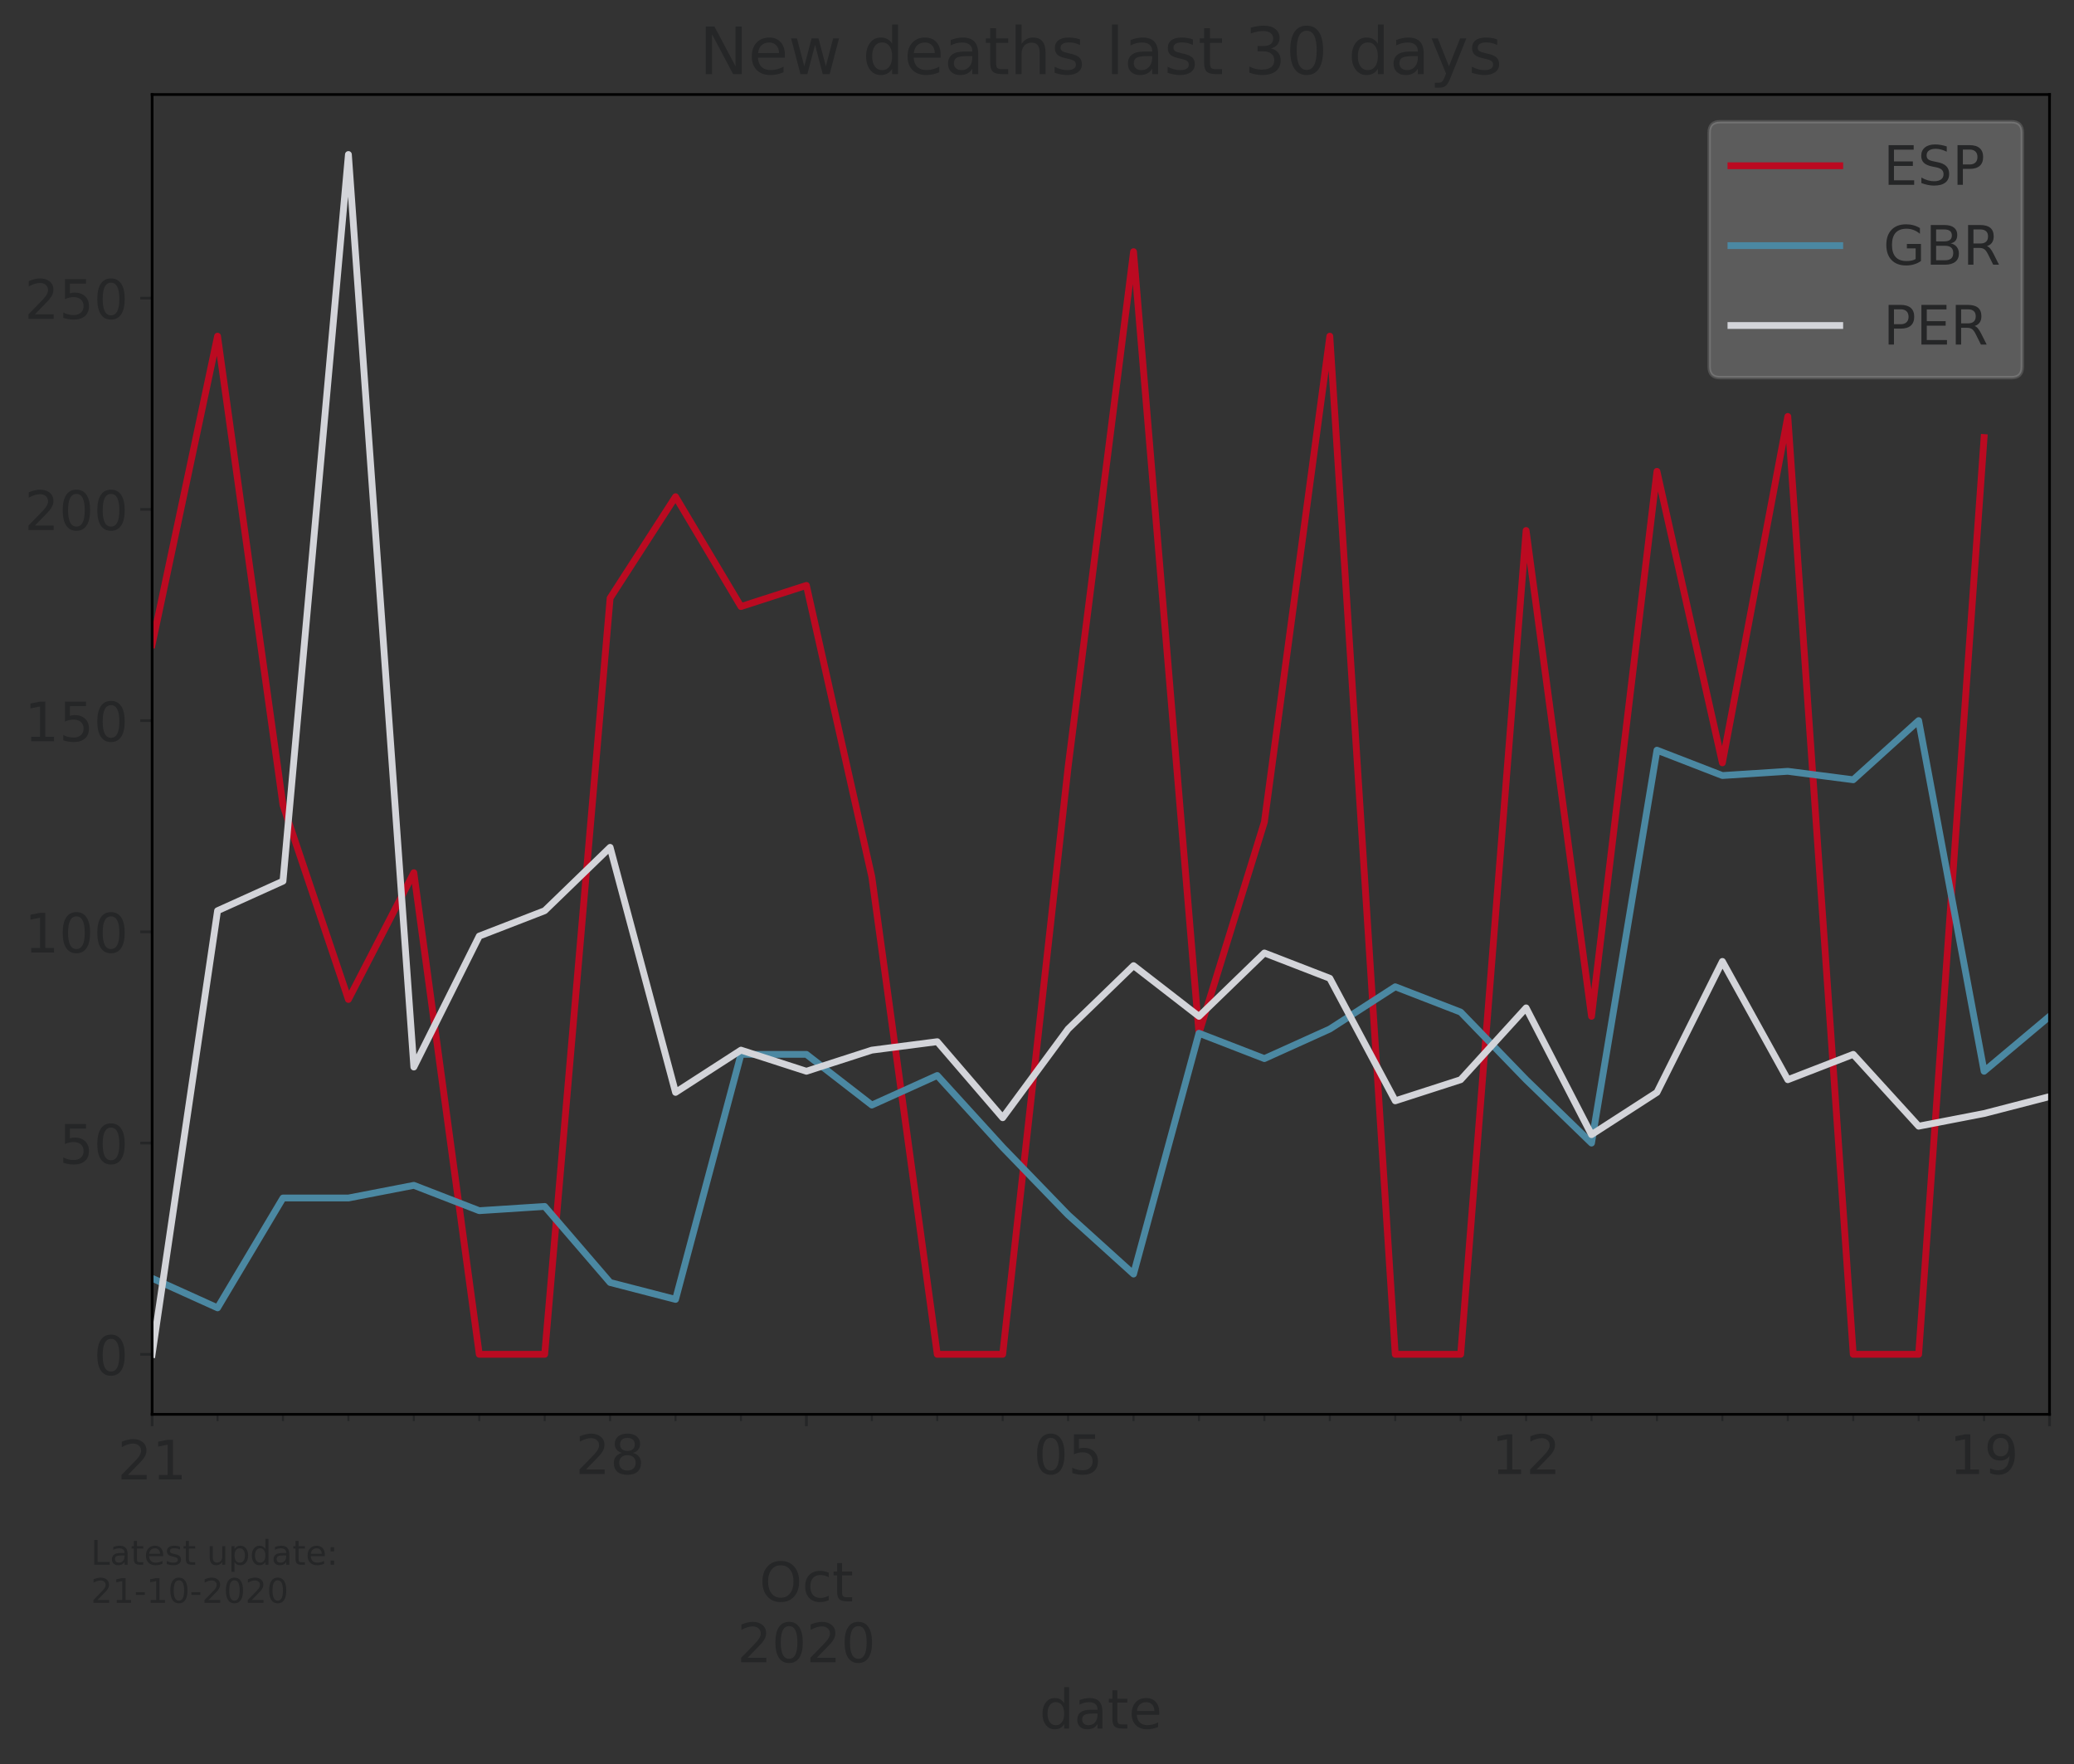 <?xml version="1.0" encoding="utf-8" standalone="no"?>
<!DOCTYPE svg PUBLIC "-//W3C//DTD SVG 1.1//EN"
  "http://www.w3.org/Graphics/SVG/1.1/DTD/svg11.dtd">
<!-- Created with matplotlib (https://matplotlib.org/) -->
<svg height="518.788pt" version="1.1" viewBox="0 0 609.94 518.788" width="609.94pt" xmlns="http://www.w3.org/2000/svg" xmlns:xlink="http://www.w3.org/1999/xlink">
 <rect x="0" y="0" width="609.94" height="518.788" fill="#333333" stroke="none"/>
 <defs>
  <style type="text/css">*{stroke-linecap:butt;stroke-linejoin:round;}</style>
 </defs>
 <g id="figure_1">
  <g id="patch_1">
   <path d="M 0 518.788 
L 609.94 518.788 
L 609.94 0 
L 0 0 
z
" style="fill:none;"/>
  </g>
  <g id="axes_1">
   <g id="patch_2">
    <path d="M 44.74 415.869 
L 602.74 415.869 
L 602.74 27.789 
L 44.74 27.789 
z
" style="fill:none;"/>
   </g>
   <g id="matplotlib.axis_1">
    <g id="xtick_1">
     <g id="line2d_1">
      <defs>
       <path d="M 0 0 
L 0 3.5 
" id="ma9ecba1135" style="stroke:#252627;stroke-width:0.8;"/>
      </defs>
      <g>
       <use style="fill:#252627;stroke:#252627;stroke-width:0.8;" x="44.74" xlink:href="#ma9ecba1135" y="415.869"/>
      </g>
     </g>
     <g id="text_1">
      <!-- 21 -->
      <g style="fill:#252627;" transform="translate(34.56 435.026)scale(0.16 -0.16)">
       <defs>
        <path d="M 19.188 8.297 
L 53.609 8.297 
L 53.609 0 
L 7.328 0 
L 7.328 8.297 
Q 12.938 14.109 22.625 23.891 
Q 32.328 33.688 34.812 36.531 
Q 39.547 41.844 41.422 45.531 
Q 43.312 49.219 43.312 52.781 
Q 43.312 58.594 39.234 62.25 
Q 35.156 65.922 28.609 65.922 
Q 23.969 65.922 18.812 64.312 
Q 13.672 62.703 7.812 59.422 
L 7.812 69.391 
Q 13.766 71.781 18.938 73 
Q 24.125 74.219 28.422 74.219 
Q 39.75 74.219 46.484 68.547 
Q 53.219 62.891 53.219 53.422 
Q 53.219 48.922 51.531 44.891 
Q 49.859 40.875 45.406 35.406 
Q 44.188 33.984 37.641 27.219 
Q 31.109 20.453 19.188 8.297 
z
" id="DejaVuSans-50"/>
        <path d="M 12.406 8.297 
L 28.516 8.297 
L 28.516 63.922 
L 10.984 60.406 
L 10.984 69.391 
L 28.422 72.906 
L 38.281 72.906 
L 38.281 8.297 
L 54.391 8.297 
L 54.391 0 
L 12.406 0 
z
" id="DejaVuSans-49"/>
       </defs>
       <use xlink:href="#DejaVuSans-50"/>
       <use x="63.623" xlink:href="#DejaVuSans-49"/>
      </g>
     </g>
    </g>
    <g id="xtick_2">
     <g id="line2d_2">
      <g>
       <use style="fill:#252627;stroke:#252627;stroke-width:0.8;" x="237.154" xlink:href="#ma9ecba1135" y="415.869"/>
      </g>
     </g>
     <g id="text_2">
      <!--  -->
      <g style="fill:#252627;" transform="translate(237.154 435.026)scale(0.16 -0.16)"/>
      <!--  -->
      <g style="fill:#252627;" transform="translate(237.154 452.943)scale(0.16 -0.16)"/>
      <!-- Oct -->
      <g style="fill:#252627;" transform="translate(223.321 470.86)scale(0.16 -0.16)">
       <defs>
        <path d="M 39.406 66.219 
Q 28.656 66.219 22.328 58.203 
Q 16.016 50.203 16.016 36.375 
Q 16.016 22.609 22.328 14.594 
Q 28.656 6.594 39.406 6.594 
Q 50.141 6.594 56.422 14.594 
Q 62.703 22.609 62.703 36.375 
Q 62.703 50.203 56.422 58.203 
Q 50.141 66.219 39.406 66.219 
z
M 39.406 74.219 
Q 54.734 74.219 63.906 63.938 
Q 73.094 53.656 73.094 36.375 
Q 73.094 19.141 63.906 8.859 
Q 54.734 -1.422 39.406 -1.422 
Q 24.031 -1.422 14.812 8.828 
Q 5.609 19.094 5.609 36.375 
Q 5.609 53.656 14.812 63.938 
Q 24.031 74.219 39.406 74.219 
z
" id="DejaVuSans-79"/>
        <path d="M 48.781 52.594 
L 48.781 44.188 
Q 44.969 46.297 41.141 47.344 
Q 37.312 48.391 33.406 48.391 
Q 24.656 48.391 19.812 42.844 
Q 14.984 37.312 14.984 27.297 
Q 14.984 17.281 19.812 11.734 
Q 24.656 6.203 33.406 6.203 
Q 37.312 6.203 41.141 7.25 
Q 44.969 8.297 48.781 10.406 
L 48.781 2.094 
Q 45.016 0.344 40.984 -0.531 
Q 36.969 -1.422 32.422 -1.422 
Q 20.062 -1.422 12.781 6.344 
Q 5.516 14.109 5.516 27.297 
Q 5.516 40.672 12.859 48.328 
Q 20.219 56 33.016 56 
Q 37.156 56 41.109 55.141 
Q 45.062 54.297 48.781 52.594 
z
" id="DejaVuSans-99"/>
        <path d="M 18.312 70.219 
L 18.312 54.688 
L 36.812 54.688 
L 36.812 47.703 
L 18.312 47.703 
L 18.312 18.016 
Q 18.312 11.328 20.141 9.422 
Q 21.969 7.516 27.594 7.516 
L 36.812 7.516 
L 36.812 0 
L 27.594 0 
Q 17.188 0 13.234 3.875 
Q 9.281 7.766 9.281 18.016 
L 9.281 47.703 
L 2.688 47.703 
L 2.688 54.688 
L 9.281 54.688 
L 9.281 70.219 
z
" id="DejaVuSans-116"/>
       </defs>
       <use xlink:href="#DejaVuSans-79"/>
       <use x="78.711" xlink:href="#DejaVuSans-99"/>
       <use x="133.691" xlink:href="#DejaVuSans-116"/>
      </g>
      <!-- 2020 -->
      <g style="fill:#252627;" transform="translate(216.794 488.776)scale(0.16 -0.16)">
       <defs>
        <path d="M 31.781 66.406 
Q 24.172 66.406 20.328 58.906 
Q 16.5 51.422 16.5 36.375 
Q 16.5 21.391 20.328 13.891 
Q 24.172 6.391 31.781 6.391 
Q 39.453 6.391 43.281 13.891 
Q 47.125 21.391 47.125 36.375 
Q 47.125 51.422 43.281 58.906 
Q 39.453 66.406 31.781 66.406 
z
M 31.781 74.219 
Q 44.047 74.219 50.516 64.516 
Q 56.984 54.828 56.984 36.375 
Q 56.984 17.969 50.516 8.266 
Q 44.047 -1.422 31.781 -1.422 
Q 19.531 -1.422 13.062 8.266 
Q 6.594 17.969 6.594 36.375 
Q 6.594 54.828 13.062 64.516 
Q 19.531 74.219 31.781 74.219 
z
" id="DejaVuSans-48"/>
       </defs>
       <use xlink:href="#DejaVuSans-50"/>
       <use x="63.623" xlink:href="#DejaVuSans-48"/>
       <use x="127.246" xlink:href="#DejaVuSans-50"/>
       <use x="190.869" xlink:href="#DejaVuSans-48"/>
      </g>
     </g>
    </g>
    <g id="xtick_3">
     <g id="line2d_3">
      <g>
       <use style="fill:#252627;stroke:#252627;stroke-width:0.8;" x="602.74" xlink:href="#ma9ecba1135" y="415.869"/>
      </g>
     </g>
    </g>
    <g id="xtick_4">
     <g id="line2d_4">
      <defs>
       <path d="M 0 0 
L 0 2 
" id="m589c9e2488" style="stroke:#252627;stroke-width:0.6;"/>
      </defs>
      <g>
       <use style="fill:#252627;stroke:#252627;stroke-width:0.6;" x="63.981" xlink:href="#m589c9e2488" y="415.869"/>
      </g>
     </g>
    </g>
    <g id="xtick_5">
     <g id="line2d_5">
      <g>
       <use style="fill:#252627;stroke:#252627;stroke-width:0.6;" x="83.223" xlink:href="#m589c9e2488" y="415.869"/>
      </g>
     </g>
    </g>
    <g id="xtick_6">
     <g id="line2d_6">
      <g>
       <use style="fill:#252627;stroke:#252627;stroke-width:0.6;" x="102.464" xlink:href="#m589c9e2488" y="415.869"/>
      </g>
     </g>
    </g>
    <g id="xtick_7">
     <g id="line2d_7">
      <g>
       <use style="fill:#252627;stroke:#252627;stroke-width:0.6;" x="121.706" xlink:href="#m589c9e2488" y="415.869"/>
      </g>
     </g>
    </g>
    <g id="xtick_8">
     <g id="line2d_8">
      <g>
       <use style="fill:#252627;stroke:#252627;stroke-width:0.6;" x="140.947" xlink:href="#m589c9e2488" y="415.869"/>
      </g>
     </g>
    </g>
    <g id="xtick_9">
     <g id="line2d_9">
      <g>
       <use style="fill:#252627;stroke:#252627;stroke-width:0.6;" x="160.188" xlink:href="#m589c9e2488" y="415.869"/>
      </g>
     </g>
    </g>
    <g id="xtick_10">
     <g id="line2d_10">
      <g>
       <use style="fill:#252627;stroke:#252627;stroke-width:0.6;" x="179.43" xlink:href="#m589c9e2488" y="415.869"/>
      </g>
     </g>
     <g id="text_3">
      <!-- 28 -->
      <g style="fill:#252627;" transform="translate(169.25 433.426)scale(0.16 -0.16)">
       <defs>
        <path d="M 31.781 34.625 
Q 24.75 34.625 20.719 30.859 
Q 16.703 27.094 16.703 20.516 
Q 16.703 13.922 20.719 10.156 
Q 24.75 6.391 31.781 6.391 
Q 38.812 6.391 42.859 10.172 
Q 46.922 13.969 46.922 20.516 
Q 46.922 27.094 42.891 30.859 
Q 38.875 34.625 31.781 34.625 
z
M 21.922 38.812 
Q 15.578 40.375 12.031 44.719 
Q 8.5 49.078 8.5 55.328 
Q 8.5 64.062 14.719 69.141 
Q 20.953 74.219 31.781 74.219 
Q 42.672 74.219 48.875 69.141 
Q 55.078 64.062 55.078 55.328 
Q 55.078 49.078 51.531 44.719 
Q 48 40.375 41.703 38.812 
Q 48.828 37.156 52.797 32.312 
Q 56.781 27.484 56.781 20.516 
Q 56.781 9.906 50.312 4.234 
Q 43.844 -1.422 31.781 -1.422 
Q 19.734 -1.422 13.25 4.234 
Q 6.781 9.906 6.781 20.516 
Q 6.781 27.484 10.781 32.312 
Q 14.797 37.156 21.922 38.812 
z
M 18.312 54.391 
Q 18.312 48.734 21.844 45.562 
Q 25.391 42.391 31.781 42.391 
Q 38.141 42.391 41.719 45.562 
Q 45.312 48.734 45.312 54.391 
Q 45.312 60.062 41.719 63.234 
Q 38.141 66.406 31.781 66.406 
Q 25.391 66.406 21.844 63.234 
Q 18.312 60.062 18.312 54.391 
z
" id="DejaVuSans-56"/>
       </defs>
       <use xlink:href="#DejaVuSans-50"/>
       <use x="63.623" xlink:href="#DejaVuSans-56"/>
      </g>
     </g>
    </g>
    <g id="xtick_11">
     <g id="line2d_11">
      <g>
       <use style="fill:#252627;stroke:#252627;stroke-width:0.6;" x="198.671" xlink:href="#m589c9e2488" y="415.869"/>
      </g>
     </g>
    </g>
    <g id="xtick_12">
     <g id="line2d_12">
      <g>
       <use style="fill:#252627;stroke:#252627;stroke-width:0.6;" x="217.912" xlink:href="#m589c9e2488" y="415.869"/>
      </g>
     </g>
    </g>
    <g id="xtick_13">
     <g id="line2d_13">
      <g>
       <use style="fill:#252627;stroke:#252627;stroke-width:0.6;" x="256.395" xlink:href="#m589c9e2488" y="415.869"/>
      </g>
     </g>
    </g>
    <g id="xtick_14">
     <g id="line2d_14">
      <g>
       <use style="fill:#252627;stroke:#252627;stroke-width:0.6;" x="275.637" xlink:href="#m589c9e2488" y="415.869"/>
      </g>
     </g>
    </g>
    <g id="xtick_15">
     <g id="line2d_15">
      <g>
       <use style="fill:#252627;stroke:#252627;stroke-width:0.6;" x="294.878" xlink:href="#m589c9e2488" y="415.869"/>
      </g>
     </g>
    </g>
    <g id="xtick_16">
     <g id="line2d_16">
      <g>
       <use style="fill:#252627;stroke:#252627;stroke-width:0.6;" x="314.119" xlink:href="#m589c9e2488" y="415.869"/>
      </g>
     </g>
     <g id="text_4">
      <!-- 05 -->
      <g style="fill:#252627;" transform="translate(303.939 433.426)scale(0.16 -0.16)">
       <defs>
        <path d="M 10.797 72.906 
L 49.516 72.906 
L 49.516 64.594 
L 19.828 64.594 
L 19.828 46.734 
Q 21.969 47.469 24.109 47.828 
Q 26.266 48.188 28.422 48.188 
Q 40.625 48.188 47.75 41.5 
Q 54.891 34.812 54.891 23.391 
Q 54.891 11.625 47.562 5.094 
Q 40.234 -1.422 26.906 -1.422 
Q 22.312 -1.422 17.547 -0.641 
Q 12.797 0.141 7.719 1.703 
L 7.719 11.625 
Q 12.109 9.234 16.797 8.062 
Q 21.484 6.891 26.703 6.891 
Q 35.156 6.891 40.078 11.328 
Q 45.016 15.766 45.016 23.391 
Q 45.016 31 40.078 35.438 
Q 35.156 39.891 26.703 39.891 
Q 22.75 39.891 18.812 39.016 
Q 14.891 38.141 10.797 36.281 
z
" id="DejaVuSans-53"/>
       </defs>
       <use xlink:href="#DejaVuSans-48"/>
       <use x="63.623" xlink:href="#DejaVuSans-53"/>
      </g>
     </g>
    </g>
    <g id="xtick_17">
     <g id="line2d_17">
      <g>
       <use style="fill:#252627;stroke:#252627;stroke-width:0.6;" x="333.361" xlink:href="#m589c9e2488" y="415.869"/>
      </g>
     </g>
    </g>
    <g id="xtick_18">
     <g id="line2d_18">
      <g>
       <use style="fill:#252627;stroke:#252627;stroke-width:0.6;" x="352.602" xlink:href="#m589c9e2488" y="415.869"/>
      </g>
     </g>
    </g>
    <g id="xtick_19">
     <g id="line2d_19">
      <g>
       <use style="fill:#252627;stroke:#252627;stroke-width:0.6;" x="371.843" xlink:href="#m589c9e2488" y="415.869"/>
      </g>
     </g>
    </g>
    <g id="xtick_20">
     <g id="line2d_20">
      <g>
       <use style="fill:#252627;stroke:#252627;stroke-width:0.6;" x="391.085" xlink:href="#m589c9e2488" y="415.869"/>
      </g>
     </g>
    </g>
    <g id="xtick_21">
     <g id="line2d_21">
      <g>
       <use style="fill:#252627;stroke:#252627;stroke-width:0.6;" x="410.326" xlink:href="#m589c9e2488" y="415.869"/>
      </g>
     </g>
    </g>
    <g id="xtick_22">
     <g id="line2d_22">
      <g>
       <use style="fill:#252627;stroke:#252627;stroke-width:0.6;" x="429.568" xlink:href="#m589c9e2488" y="415.869"/>
      </g>
     </g>
    </g>
    <g id="xtick_23">
     <g id="line2d_23">
      <g>
       <use style="fill:#252627;stroke:#252627;stroke-width:0.6;" x="448.809" xlink:href="#m589c9e2488" y="415.869"/>
      </g>
     </g>
     <g id="text_5">
      <!-- 12 -->
      <g style="fill:#252627;" transform="translate(438.629 433.426)scale(0.16 -0.16)">
       <use xlink:href="#DejaVuSans-49"/>
       <use x="63.623" xlink:href="#DejaVuSans-50"/>
      </g>
     </g>
    </g>
    <g id="xtick_24">
     <g id="line2d_24">
      <g>
       <use style="fill:#252627;stroke:#252627;stroke-width:0.6;" x="468.05" xlink:href="#m589c9e2488" y="415.869"/>
      </g>
     </g>
    </g>
    <g id="xtick_25">
     <g id="line2d_25">
      <g>
       <use style="fill:#252627;stroke:#252627;stroke-width:0.6;" x="487.292" xlink:href="#m589c9e2488" y="415.869"/>
      </g>
     </g>
    </g>
    <g id="xtick_26">
     <g id="line2d_26">
      <g>
       <use style="fill:#252627;stroke:#252627;stroke-width:0.6;" x="506.533" xlink:href="#m589c9e2488" y="415.869"/>
      </g>
     </g>
    </g>
    <g id="xtick_27">
     <g id="line2d_27">
      <g>
       <use style="fill:#252627;stroke:#252627;stroke-width:0.6;" x="525.774" xlink:href="#m589c9e2488" y="415.869"/>
      </g>
     </g>
    </g>
    <g id="xtick_28">
     <g id="line2d_28">
      <g>
       <use style="fill:#252627;stroke:#252627;stroke-width:0.6;" x="545.016" xlink:href="#m589c9e2488" y="415.869"/>
      </g>
     </g>
    </g>
    <g id="xtick_29">
     <g id="line2d_29">
      <g>
       <use style="fill:#252627;stroke:#252627;stroke-width:0.6;" x="564.257" xlink:href="#m589c9e2488" y="415.869"/>
      </g>
     </g>
    </g>
    <g id="xtick_30">
     <g id="line2d_30">
      <g>
       <use style="fill:#252627;stroke:#252627;stroke-width:0.6;" x="583.499" xlink:href="#m589c9e2488" y="415.869"/>
      </g>
     </g>
     <g id="text_6">
      <!-- 19 -->
      <g style="fill:#252627;" transform="translate(573.319 433.426)scale(0.16 -0.16)">
       <defs>
        <path d="M 10.984 1.516 
L 10.984 10.5 
Q 14.703 8.734 18.5 7.812 
Q 22.312 6.891 25.984 6.891 
Q 35.75 6.891 40.891 13.453 
Q 46.047 20.016 46.781 33.406 
Q 43.953 29.203 39.594 26.953 
Q 35.25 24.703 29.984 24.703 
Q 19.047 24.703 12.672 31.312 
Q 6.297 37.938 6.297 49.422 
Q 6.297 60.641 12.938 67.422 
Q 19.578 74.219 30.609 74.219 
Q 43.266 74.219 49.922 64.516 
Q 56.594 54.828 56.594 36.375 
Q 56.594 19.141 48.406 8.859 
Q 40.234 -1.422 26.422 -1.422 
Q 22.703 -1.422 18.891 -0.688 
Q 15.094 0.047 10.984 1.516 
z
M 30.609 32.422 
Q 37.25 32.422 41.125 36.953 
Q 45.016 41.5 45.016 49.422 
Q 45.016 57.281 41.125 61.844 
Q 37.25 66.406 30.609 66.406 
Q 23.969 66.406 20.094 61.844 
Q 16.219 57.281 16.219 49.422 
Q 16.219 41.5 20.094 36.953 
Q 23.969 32.422 30.609 32.422 
z
" id="DejaVuSans-57"/>
       </defs>
       <use xlink:href="#DejaVuSans-49"/>
       <use x="63.623" xlink:href="#DejaVuSans-57"/>
      </g>
     </g>
    </g>
    <g id="text_7">
     <!-- date -->
     <g style="fill:#252627;" transform="translate(305.7 508.261)scale(0.16 -0.16)">
      <defs>
       <path d="M 45.406 46.391 
L 45.406 75.984 
L 54.391 75.984 
L 54.391 0 
L 45.406 0 
L 45.406 8.203 
Q 42.578 3.328 38.25 0.953 
Q 33.938 -1.422 27.875 -1.422 
Q 17.969 -1.422 11.734 6.484 
Q 5.516 14.406 5.516 27.297 
Q 5.516 40.188 11.734 48.094 
Q 17.969 56 27.875 56 
Q 33.938 56 38.25 53.625 
Q 42.578 51.266 45.406 46.391 
z
M 14.797 27.297 
Q 14.797 17.391 18.875 11.75 
Q 22.953 6.109 30.078 6.109 
Q 37.203 6.109 41.297 11.75 
Q 45.406 17.391 45.406 27.297 
Q 45.406 37.203 41.297 42.844 
Q 37.203 48.484 30.078 48.484 
Q 22.953 48.484 18.875 42.844 
Q 14.797 37.203 14.797 27.297 
z
" id="DejaVuSans-100"/>
       <path d="M 34.281 27.484 
Q 23.391 27.484 19.188 25 
Q 14.984 22.516 14.984 16.5 
Q 14.984 11.719 18.141 8.906 
Q 21.297 6.109 26.703 6.109 
Q 34.188 6.109 38.703 11.406 
Q 43.219 16.703 43.219 25.484 
L 43.219 27.484 
z
M 52.203 31.203 
L 52.203 0 
L 43.219 0 
L 43.219 8.297 
Q 40.141 3.328 35.547 0.953 
Q 30.953 -1.422 24.312 -1.422 
Q 15.922 -1.422 10.953 3.297 
Q 6 8.016 6 15.922 
Q 6 25.141 12.172 29.828 
Q 18.359 34.516 30.609 34.516 
L 43.219 34.516 
L 43.219 35.406 
Q 43.219 41.609 39.141 45 
Q 35.062 48.391 27.688 48.391 
Q 23 48.391 18.547 47.266 
Q 14.109 46.141 10.016 43.891 
L 10.016 52.203 
Q 14.938 54.109 19.578 55.047 
Q 24.219 56 28.609 56 
Q 40.484 56 46.344 49.844 
Q 52.203 43.703 52.203 31.203 
z
" id="DejaVuSans-97"/>
       <path d="M 56.203 29.594 
L 56.203 25.203 
L 14.891 25.203 
Q 15.484 15.922 20.484 11.062 
Q 25.484 6.203 34.422 6.203 
Q 39.594 6.203 44.453 7.469 
Q 49.312 8.734 54.109 11.281 
L 54.109 2.781 
Q 49.266 0.734 44.188 -0.344 
Q 39.109 -1.422 33.891 -1.422 
Q 20.797 -1.422 13.156 6.188 
Q 5.516 13.812 5.516 26.812 
Q 5.516 40.234 12.766 48.109 
Q 20.016 56 32.328 56 
Q 43.359 56 49.781 48.891 
Q 56.203 41.797 56.203 29.594 
z
M 47.219 32.234 
Q 47.125 39.594 43.094 43.984 
Q 39.062 48.391 32.422 48.391 
Q 24.906 48.391 20.391 44.141 
Q 15.875 39.891 15.188 32.172 
z
" id="DejaVuSans-101"/>
      </defs>
      <use xlink:href="#DejaVuSans-100"/>
      <use x="63.477" xlink:href="#DejaVuSans-97"/>
      <use x="124.756" xlink:href="#DejaVuSans-116"/>
      <use x="163.965" xlink:href="#DejaVuSans-101"/>
     </g>
    </g>
   </g>
   <g id="matplotlib.axis_2">
    <g id="ytick_1">
     <g id="line2d_31">
      <defs>
       <path d="M 0 0 
L -3.5 0 
" id="mb6083b8b88" style="stroke:#252627;stroke-width:0.8;"/>
      </defs>
      <g>
       <use style="fill:#252627;stroke:#252627;stroke-width:0.8;" x="44.74" xlink:href="#mb6083b8b88" y="398.229"/>
      </g>
     </g>
     <g id="text_8">
      <!-- 0 -->
      <g style="fill:#252627;" transform="translate(27.56 404.308)scale(0.16 -0.16)">
       <use xlink:href="#DejaVuSans-48"/>
      </g>
     </g>
    </g>
    <g id="ytick_2">
     <g id="line2d_32">
      <g>
       <use style="fill:#252627;stroke:#252627;stroke-width:0.8;" x="44.74" xlink:href="#mb6083b8b88" y="336.116"/>
      </g>
     </g>
     <g id="text_9">
      <!-- 50 -->
      <g style="fill:#252627;" transform="translate(17.38 342.195)scale(0.16 -0.16)">
       <use xlink:href="#DejaVuSans-53"/>
       <use x="63.623" xlink:href="#DejaVuSans-48"/>
      </g>
     </g>
    </g>
    <g id="ytick_3">
     <g id="line2d_33">
      <g>
       <use style="fill:#252627;stroke:#252627;stroke-width:0.8;" x="44.74" xlink:href="#mb6083b8b88" y="274.004"/>
      </g>
     </g>
     <g id="text_10">
      <!-- 100 -->
      <g style="fill:#252627;" transform="translate(7.2 280.082)scale(0.16 -0.16)">
       <use xlink:href="#DejaVuSans-49"/>
       <use x="63.623" xlink:href="#DejaVuSans-48"/>
       <use x="127.246" xlink:href="#DejaVuSans-48"/>
      </g>
     </g>
    </g>
    <g id="ytick_4">
     <g id="line2d_34">
      <g>
       <use style="fill:#252627;stroke:#252627;stroke-width:0.8;" x="44.74" xlink:href="#mb6083b8b88" y="211.891"/>
      </g>
     </g>
     <g id="text_11">
      <!-- 150 -->
      <g style="fill:#252627;" transform="translate(7.2 217.97)scale(0.16 -0.16)">
       <use xlink:href="#DejaVuSans-49"/>
       <use x="63.623" xlink:href="#DejaVuSans-53"/>
       <use x="127.246" xlink:href="#DejaVuSans-48"/>
      </g>
     </g>
    </g>
    <g id="ytick_5">
     <g id="line2d_35">
      <g>
       <use style="fill:#252627;stroke:#252627;stroke-width:0.8;" x="44.74" xlink:href="#mb6083b8b88" y="149.778"/>
      </g>
     </g>
     <g id="text_12">
      <!-- 200 -->
      <g style="fill:#252627;" transform="translate(7.2 155.857)scale(0.16 -0.16)">
       <use xlink:href="#DejaVuSans-50"/>
       <use x="63.623" xlink:href="#DejaVuSans-48"/>
       <use x="127.246" xlink:href="#DejaVuSans-48"/>
      </g>
     </g>
    </g>
    <g id="ytick_6">
     <g id="line2d_36">
      <g>
       <use style="fill:#252627;stroke:#252627;stroke-width:0.8;" x="44.74" xlink:href="#mb6083b8b88" y="87.666"/>
      </g>
     </g>
     <g id="text_13">
      <!-- 250 -->
      <g style="fill:#252627;" transform="translate(7.2 93.744)scale(0.16 -0.16)">
       <use xlink:href="#DejaVuSans-50"/>
       <use x="63.623" xlink:href="#DejaVuSans-53"/>
       <use x="127.246" xlink:href="#DejaVuSans-48"/>
      </g>
     </g>
    </g>
   </g>
   <g id="line2d_37">
    <path clip-path="url(#p4a99ddd852)" d="M 44.74 189.53 
L 63.981 98.846 
L 83.223 236.736 
L 102.464 293.88 
L 121.706 256.612 
L 140.947 398.229 
L 160.188 398.229 
L 179.43 175.866 
L 198.671 146.052 
L 217.912 178.35 
L 237.154 172.139 
L 256.395 257.854 
L 275.637 398.229 
L 294.878 398.229 
L 314.119 225.556 
L 333.361 74.001 
L 352.602 303.818 
L 371.843 241.705 
L 391.085 98.846 
L 410.326 398.229 
L 429.568 398.229 
L 448.809 155.99 
L 468.05 298.849 
L 487.292 138.598 
L 506.533 224.314 
L 525.774 122.449 
L 545.016 398.229 
L 564.257 398.229 
L 583.499 128.66 
" style="fill:none;stroke:#bb0a21;stroke-linecap:square;stroke-width:2;"/>
   </g>
   <g id="line2d_38">
    <path clip-path="url(#p4a99ddd852)" d="M 44.74 375.868 
L 63.981 384.564 
L 83.223 352.266 
L 102.464 352.266 
L 121.706 348.539 
L 140.947 355.992 
L 160.188 354.75 
L 179.43 377.111 
L 198.671 382.08 
L 217.912 310.029 
L 237.154 310.029 
L 256.395 324.936 
L 275.637 316.24 
L 294.878 337.359 
L 314.119 357.235 
L 333.361 374.626 
L 352.602 303.818 
L 371.843 311.271 
L 391.085 302.575 
L 410.326 290.153 
L 429.568 297.606 
L 448.809 317.483 
L 468.05 336.116 
L 487.292 220.587 
L 506.533 228.04 
L 525.774 226.798 
L 545.016 229.283 
L 564.257 211.891 
L 583.499 314.998 
L 602.74 298.849 
" style="fill:none;stroke:#4b88a2;stroke-linecap:square;stroke-width:2;"/>
   </g>
   <g id="line2d_39">
    <path clip-path="url(#p4a99ddd852)" d="M 44.74 398.229 
L 63.981 267.792 
L 83.223 259.097 
L 102.464 45.429 
L 121.706 313.756 
L 140.947 275.246 
L 160.188 267.792 
L 179.43 249.159 
L 198.671 321.209 
L 217.912 308.787 
L 237.154 314.998 
L 256.395 308.787 
L 275.637 306.302 
L 294.878 328.663 
L 314.119 302.575 
L 333.361 283.942 
L 352.602 298.849 
L 371.843 280.215 
L 391.085 287.668 
L 410.326 323.694 
L 429.568 317.483 
L 448.809 296.364 
L 468.05 333.632 
L 487.292 321.209 
L 506.533 282.699 
L 525.774 317.483 
L 545.016 310.029 
L 564.257 331.147 
L 583.499 327.421 
L 602.74 322.452 
" style="fill:none;stroke:#d3d4d9;stroke-linecap:square;stroke-width:2;"/>
   </g>
   <g id="patch_3">
    <path d="M 44.74 415.869 
L 44.74 27.789 
" style="fill:none;stroke:#000000;stroke-linecap:square;stroke-linejoin:miter;stroke-width:0.8;"/>
   </g>
   <g id="patch_4">
    <path d="M 602.74 415.869 
L 602.74 27.789 
" style="fill:none;stroke:#000000;stroke-linecap:square;stroke-linejoin:miter;stroke-width:0.8;"/>
   </g>
   <g id="patch_5">
    <path d="M 44.74 415.869 
L 602.74 415.869 
" style="fill:none;stroke:#000000;stroke-linecap:square;stroke-linejoin:miter;stroke-width:0.8;"/>
   </g>
   <g id="patch_6">
    <path d="M 44.74 27.789 
L 602.74 27.789 
" style="fill:none;stroke:#000000;stroke-linecap:square;stroke-linejoin:miter;stroke-width:0.8;"/>
   </g>
   <g id="text_14">
    <!-- Latest update:  -->
    <g style="fill:#252627;" transform="translate(26.74 460.111)scale(0.1 -0.1)">
     <defs>
      <path d="M 9.812 72.906 
L 19.672 72.906 
L 19.672 8.297 
L 55.172 8.297 
L 55.172 0 
L 9.812 0 
z
" id="DejaVuSans-76"/>
      <path d="M 44.281 53.078 
L 44.281 44.578 
Q 40.484 46.531 36.375 47.5 
Q 32.281 48.484 27.875 48.484 
Q 21.188 48.484 17.844 46.438 
Q 14.5 44.391 14.5 40.281 
Q 14.5 37.156 16.891 35.375 
Q 19.281 33.594 26.516 31.984 
L 29.594 31.297 
Q 39.156 29.25 43.188 25.516 
Q 47.219 21.781 47.219 15.094 
Q 47.219 7.469 41.188 3.016 
Q 35.156 -1.422 24.609 -1.422 
Q 20.219 -1.422 15.453 -0.562 
Q 10.688 0.297 5.422 2 
L 5.422 11.281 
Q 10.406 8.688 15.234 7.391 
Q 20.062 6.109 24.812 6.109 
Q 31.156 6.109 34.562 8.281 
Q 37.984 10.453 37.984 14.406 
Q 37.984 18.062 35.516 20.016 
Q 33.062 21.969 24.703 23.781 
L 21.578 24.516 
Q 13.234 26.266 9.516 29.906 
Q 5.812 33.547 5.812 39.891 
Q 5.812 47.609 11.281 51.797 
Q 16.75 56 26.812 56 
Q 31.781 56 36.172 55.266 
Q 40.578 54.547 44.281 53.078 
z
" id="DejaVuSans-115"/>
      <path id="DejaVuSans-32"/>
      <path d="M 8.5 21.578 
L 8.5 54.688 
L 17.484 54.688 
L 17.484 21.922 
Q 17.484 14.156 20.5 10.266 
Q 23.531 6.391 29.594 6.391 
Q 36.859 6.391 41.078 11.031 
Q 45.312 15.672 45.312 23.688 
L 45.312 54.688 
L 54.297 54.688 
L 54.297 0 
L 45.312 0 
L 45.312 8.406 
Q 42.047 3.422 37.719 1 
Q 33.406 -1.422 27.688 -1.422 
Q 18.266 -1.422 13.375 4.438 
Q 8.5 10.297 8.5 21.578 
z
M 31.109 56 
z
" id="DejaVuSans-117"/>
      <path d="M 18.109 8.203 
L 18.109 -20.797 
L 9.078 -20.797 
L 9.078 54.688 
L 18.109 54.688 
L 18.109 46.391 
Q 20.953 51.266 25.266 53.625 
Q 29.594 56 35.594 56 
Q 45.562 56 51.781 48.094 
Q 58.016 40.188 58.016 27.297 
Q 58.016 14.406 51.781 6.484 
Q 45.562 -1.422 35.594 -1.422 
Q 29.594 -1.422 25.266 0.953 
Q 20.953 3.328 18.109 8.203 
z
M 48.688 27.297 
Q 48.688 37.203 44.609 42.844 
Q 40.531 48.484 33.406 48.484 
Q 26.266 48.484 22.188 42.844 
Q 18.109 37.203 18.109 27.297 
Q 18.109 17.391 22.188 11.75 
Q 26.266 6.109 33.406 6.109 
Q 40.531 6.109 44.609 11.75 
Q 48.688 17.391 48.688 27.297 
z
" id="DejaVuSans-112"/>
      <path d="M 11.719 12.406 
L 22.016 12.406 
L 22.016 0 
L 11.719 0 
z
M 11.719 51.703 
L 22.016 51.703 
L 22.016 39.312 
L 11.719 39.312 
z
" id="DejaVuSans-58"/>
     </defs>
     <use xlink:href="#DejaVuSans-76"/>
     <use x="55.713" xlink:href="#DejaVuSans-97"/>
     <use x="116.992" xlink:href="#DejaVuSans-116"/>
     <use x="156.201" xlink:href="#DejaVuSans-101"/>
     <use x="217.725" xlink:href="#DejaVuSans-115"/>
     <use x="269.824" xlink:href="#DejaVuSans-116"/>
     <use x="309.033" xlink:href="#DejaVuSans-32"/>
     <use x="340.82" xlink:href="#DejaVuSans-117"/>
     <use x="404.199" xlink:href="#DejaVuSans-112"/>
     <use x="467.676" xlink:href="#DejaVuSans-100"/>
     <use x="531.152" xlink:href="#DejaVuSans-97"/>
     <use x="592.432" xlink:href="#DejaVuSans-116"/>
     <use x="631.641" xlink:href="#DejaVuSans-101"/>
     <use x="693.164" xlink:href="#DejaVuSans-58"/>
     <use x="726.855" xlink:href="#DejaVuSans-32"/>
    </g>
    <!-- 21-10-2020 -->
    <g style="fill:#252627;" transform="translate(26.74 471.309)scale(0.1 -0.1)">
     <defs>
      <path d="M 4.891 31.391 
L 31.203 31.391 
L 31.203 23.391 
L 4.891 23.391 
z
" id="DejaVuSans-45"/>
     </defs>
     <use xlink:href="#DejaVuSans-50"/>
     <use x="63.623" xlink:href="#DejaVuSans-49"/>
     <use x="127.246" xlink:href="#DejaVuSans-45"/>
     <use x="163.33" xlink:href="#DejaVuSans-49"/>
     <use x="226.953" xlink:href="#DejaVuSans-48"/>
     <use x="290.576" xlink:href="#DejaVuSans-45"/>
     <use x="326.66" xlink:href="#DejaVuSans-50"/>
     <use x="390.283" xlink:href="#DejaVuSans-48"/>
     <use x="453.906" xlink:href="#DejaVuSans-50"/>
     <use x="517.529" xlink:href="#DejaVuSans-48"/>
    </g>
   </g>
   <g id="text_15">
    <!-- New deaths last 30 days -->
    <g style="fill:#252627;" transform="translate(205.672 21.789)scale(0.192 -0.192)">
     <defs>
      <path d="M 9.812 72.906 
L 23.094 72.906 
L 55.422 11.922 
L 55.422 72.906 
L 64.984 72.906 
L 64.984 0 
L 51.703 0 
L 19.391 60.984 
L 19.391 0 
L 9.812 0 
z
" id="DejaVuSans-78"/>
      <path d="M 4.203 54.688 
L 13.188 54.688 
L 24.422 12.016 
L 35.594 54.688 
L 46.188 54.688 
L 57.422 12.016 
L 68.609 54.688 
L 77.594 54.688 
L 63.281 0 
L 52.688 0 
L 40.922 44.828 
L 29.109 0 
L 18.5 0 
z
" id="DejaVuSans-119"/>
      <path d="M 54.891 33.016 
L 54.891 0 
L 45.906 0 
L 45.906 32.719 
Q 45.906 40.484 42.875 44.328 
Q 39.844 48.188 33.797 48.188 
Q 26.516 48.188 22.312 43.547 
Q 18.109 38.922 18.109 30.906 
L 18.109 0 
L 9.078 0 
L 9.078 75.984 
L 18.109 75.984 
L 18.109 46.188 
Q 21.344 51.125 25.703 53.562 
Q 30.078 56 35.797 56 
Q 45.219 56 50.047 50.172 
Q 54.891 44.344 54.891 33.016 
z
" id="DejaVuSans-104"/>
      <path d="M 9.422 75.984 
L 18.406 75.984 
L 18.406 0 
L 9.422 0 
z
" id="DejaVuSans-108"/>
      <path d="M 40.578 39.312 
Q 47.656 37.797 51.625 33 
Q 55.609 28.219 55.609 21.188 
Q 55.609 10.406 48.188 4.484 
Q 40.766 -1.422 27.094 -1.422 
Q 22.516 -1.422 17.656 -0.516 
Q 12.797 0.391 7.625 2.203 
L 7.625 11.719 
Q 11.719 9.328 16.594 8.109 
Q 21.484 6.891 26.812 6.891 
Q 36.078 6.891 40.938 10.547 
Q 45.797 14.203 45.797 21.188 
Q 45.797 27.641 41.281 31.266 
Q 36.766 34.906 28.719 34.906 
L 20.219 34.906 
L 20.219 43.016 
L 29.109 43.016 
Q 36.375 43.016 40.234 45.922 
Q 44.094 48.828 44.094 54.297 
Q 44.094 59.906 40.109 62.906 
Q 36.141 65.922 28.719 65.922 
Q 24.656 65.922 20.016 65.031 
Q 15.375 64.156 9.812 62.312 
L 9.812 71.094 
Q 15.438 72.656 20.344 73.438 
Q 25.25 74.219 29.594 74.219 
Q 40.828 74.219 47.359 69.109 
Q 53.906 64.016 53.906 55.328 
Q 53.906 49.266 50.438 45.094 
Q 46.969 40.922 40.578 39.312 
z
" id="DejaVuSans-51"/>
      <path d="M 32.172 -5.078 
Q 28.375 -14.844 24.75 -17.812 
Q 21.141 -20.797 15.094 -20.797 
L 7.906 -20.797 
L 7.906 -13.281 
L 13.188 -13.281 
Q 16.891 -13.281 18.938 -11.516 
Q 21 -9.766 23.484 -3.219 
L 25.094 0.875 
L 2.984 54.688 
L 12.5 54.688 
L 29.594 11.922 
L 46.688 54.688 
L 56.203 54.688 
z
" id="DejaVuSans-121"/>
     </defs>
     <use xlink:href="#DejaVuSans-78"/>
     <use x="74.805" xlink:href="#DejaVuSans-101"/>
     <use x="136.328" xlink:href="#DejaVuSans-119"/>
     <use x="218.115" xlink:href="#DejaVuSans-32"/>
     <use x="249.902" xlink:href="#DejaVuSans-100"/>
     <use x="313.379" xlink:href="#DejaVuSans-101"/>
     <use x="374.902" xlink:href="#DejaVuSans-97"/>
     <use x="436.182" xlink:href="#DejaVuSans-116"/>
     <use x="475.391" xlink:href="#DejaVuSans-104"/>
     <use x="538.77" xlink:href="#DejaVuSans-115"/>
     <use x="590.869" xlink:href="#DejaVuSans-32"/>
     <use x="622.656" xlink:href="#DejaVuSans-108"/>
     <use x="650.439" xlink:href="#DejaVuSans-97"/>
     <use x="711.719" xlink:href="#DejaVuSans-115"/>
     <use x="763.818" xlink:href="#DejaVuSans-116"/>
     <use x="803.027" xlink:href="#DejaVuSans-32"/>
     <use x="834.814" xlink:href="#DejaVuSans-51"/>
     <use x="898.438" xlink:href="#DejaVuSans-48"/>
     <use x="962.061" xlink:href="#DejaVuSans-32"/>
     <use x="993.848" xlink:href="#DejaVuSans-100"/>
     <use x="1057.324" xlink:href="#DejaVuSans-97"/>
     <use x="1118.604" xlink:href="#DejaVuSans-121"/>
     <use x="1177.783" xlink:href="#DejaVuSans-115"/>
    </g>
   </g>
   <g id="legend_1">
    <g id="patch_7">
     <path d="M 505.848 111.044 
L 591.54 111.044 
Q 594.74 111.044 594.74 107.844 
L 594.74 38.989 
Q 594.74 35.789 591.54 35.789 
L 505.848 35.789 
Q 502.647 35.789 502.647 38.989 
L 502.647 107.844 
Q 502.647 111.044 505.848 111.044 
z
" style="fill:#ffffff;opacity:0.2;stroke:#cccccc;stroke-linejoin:miter;"/>
    </g>
    <g id="line2d_40">
     <path d="M 509.048 48.746 
L 541.048 48.746 
" style="fill:none;stroke:#bb0a21;stroke-linecap:square;stroke-width:2;"/>
    </g>
    <g id="line2d_41"/>
    <g id="text_16">
     <!-- ESP -->
     <g style="fill:#252627;" transform="translate(553.847 54.346)scale(0.16 -0.16)">
      <defs>
       <path d="M 9.812 72.906 
L 55.906 72.906 
L 55.906 64.594 
L 19.672 64.594 
L 19.672 43.016 
L 54.391 43.016 
L 54.391 34.719 
L 19.672 34.719 
L 19.672 8.297 
L 56.781 8.297 
L 56.781 0 
L 9.812 0 
z
" id="DejaVuSans-69"/>
       <path d="M 53.516 70.516 
L 53.516 60.891 
Q 47.906 63.578 42.922 64.891 
Q 37.938 66.219 33.297 66.219 
Q 25.25 66.219 20.875 63.094 
Q 16.5 59.969 16.5 54.203 
Q 16.5 49.359 19.406 46.891 
Q 22.312 44.438 30.422 42.922 
L 36.375 41.703 
Q 47.406 39.594 52.656 34.297 
Q 57.906 29 57.906 20.125 
Q 57.906 9.516 50.797 4.047 
Q 43.703 -1.422 29.984 -1.422 
Q 24.812 -1.422 18.969 -0.25 
Q 13.141 0.922 6.891 3.219 
L 6.891 13.375 
Q 12.891 10.016 18.656 8.297 
Q 24.422 6.594 29.984 6.594 
Q 38.422 6.594 43.016 9.906 
Q 47.609 13.234 47.609 19.391 
Q 47.609 24.75 44.312 27.781 
Q 41.016 30.812 33.5 32.328 
L 27.484 33.5 
Q 16.453 35.688 11.516 40.375 
Q 6.594 45.062 6.594 53.422 
Q 6.594 63.094 13.406 68.656 
Q 20.219 74.219 32.172 74.219 
Q 37.312 74.219 42.625 73.281 
Q 47.953 72.359 53.516 70.516 
z
" id="DejaVuSans-83"/>
       <path d="M 19.672 64.797 
L 19.672 37.406 
L 32.078 37.406 
Q 38.969 37.406 42.719 40.969 
Q 46.484 44.531 46.484 51.125 
Q 46.484 57.672 42.719 61.234 
Q 38.969 64.797 32.078 64.797 
z
M 9.812 72.906 
L 32.078 72.906 
Q 44.344 72.906 50.609 67.359 
Q 56.891 61.812 56.891 51.125 
Q 56.891 40.328 50.609 34.812 
Q 44.344 29.297 32.078 29.297 
L 19.672 29.297 
L 19.672 0 
L 9.812 0 
z
" id="DejaVuSans-80"/>
      </defs>
      <use xlink:href="#DejaVuSans-69"/>
      <use x="63.184" xlink:href="#DejaVuSans-83"/>
      <use x="126.66" xlink:href="#DejaVuSans-80"/>
     </g>
    </g>
    <g id="line2d_42">
     <path d="M 509.048 72.231 
L 541.048 72.231 
" style="fill:none;stroke:#4b88a2;stroke-linecap:square;stroke-width:2;"/>
    </g>
    <g id="line2d_43"/>
    <g id="text_17">
     <!-- GBR -->
     <g style="fill:#252627;" transform="translate(553.847 77.832)scale(0.16 -0.16)">
      <defs>
       <path d="M 59.516 10.406 
L 59.516 29.984 
L 43.406 29.984 
L 43.406 38.094 
L 69.281 38.094 
L 69.281 6.781 
Q 63.578 2.734 56.688 0.656 
Q 49.812 -1.422 42 -1.422 
Q 24.906 -1.422 15.25 8.562 
Q 5.609 18.562 5.609 36.375 
Q 5.609 54.25 15.25 64.234 
Q 24.906 74.219 42 74.219 
Q 49.125 74.219 55.547 72.453 
Q 61.969 70.703 67.391 67.281 
L 67.391 56.781 
Q 61.922 61.422 55.766 63.766 
Q 49.609 66.109 42.828 66.109 
Q 29.438 66.109 22.719 58.641 
Q 16.016 51.172 16.016 36.375 
Q 16.016 21.625 22.719 14.156 
Q 29.438 6.688 42.828 6.688 
Q 48.047 6.688 52.141 7.594 
Q 56.25 8.5 59.516 10.406 
z
" id="DejaVuSans-71"/>
       <path d="M 19.672 34.812 
L 19.672 8.109 
L 35.5 8.109 
Q 43.453 8.109 47.281 11.406 
Q 51.125 14.703 51.125 21.484 
Q 51.125 28.328 47.281 31.562 
Q 43.453 34.812 35.5 34.812 
z
M 19.672 64.797 
L 19.672 42.828 
L 34.281 42.828 
Q 41.5 42.828 45.031 45.531 
Q 48.578 48.25 48.578 53.812 
Q 48.578 59.328 45.031 62.062 
Q 41.5 64.797 34.281 64.797 
z
M 9.812 72.906 
L 35.016 72.906 
Q 46.297 72.906 52.391 68.219 
Q 58.5 63.531 58.5 54.891 
Q 58.5 48.188 55.375 44.234 
Q 52.25 40.281 46.188 39.312 
Q 53.469 37.75 57.5 32.781 
Q 61.531 27.828 61.531 20.406 
Q 61.531 10.641 54.891 5.312 
Q 48.25 0 35.984 0 
L 9.812 0 
z
" id="DejaVuSans-66"/>
       <path d="M 44.391 34.188 
Q 47.562 33.109 50.562 29.594 
Q 53.562 26.078 56.594 19.922 
L 66.609 0 
L 56 0 
L 46.688 18.703 
Q 43.062 26.031 39.672 28.422 
Q 36.281 30.812 30.422 30.812 
L 19.672 30.812 
L 19.672 0 
L 9.812 0 
L 9.812 72.906 
L 32.078 72.906 
Q 44.578 72.906 50.734 67.672 
Q 56.891 62.453 56.891 51.906 
Q 56.891 45.016 53.688 40.469 
Q 50.484 35.938 44.391 34.188 
z
M 19.672 64.797 
L 19.672 38.922 
L 32.078 38.922 
Q 39.203 38.922 42.844 42.219 
Q 46.484 45.516 46.484 51.906 
Q 46.484 58.297 42.844 61.547 
Q 39.203 64.797 32.078 64.797 
z
" id="DejaVuSans-82"/>
      </defs>
      <use xlink:href="#DejaVuSans-71"/>
      <use x="77.49" xlink:href="#DejaVuSans-66"/>
      <use x="146.094" xlink:href="#DejaVuSans-82"/>
     </g>
    </g>
    <g id="line2d_44">
     <path d="M 509.048 95.716 
L 541.048 95.716 
" style="fill:none;stroke:#d3d4d9;stroke-linecap:square;stroke-width:2;"/>
    </g>
    <g id="line2d_45"/>
    <g id="text_18">
     <!-- PER -->
     <g style="fill:#252627;" transform="translate(553.847 101.317)scale(0.16 -0.16)">
      <use xlink:href="#DejaVuSans-80"/>
      <use x="60.303" xlink:href="#DejaVuSans-69"/>
      <use x="123.486" xlink:href="#DejaVuSans-82"/>
     </g>
    </g>
   </g>
  </g>
 </g>
 <defs>
  <clipPath id="p4a99ddd852">
   <rect height="388.08" width="558" x="44.74" y="27.789"/>
  </clipPath>
 </defs>
</svg>
